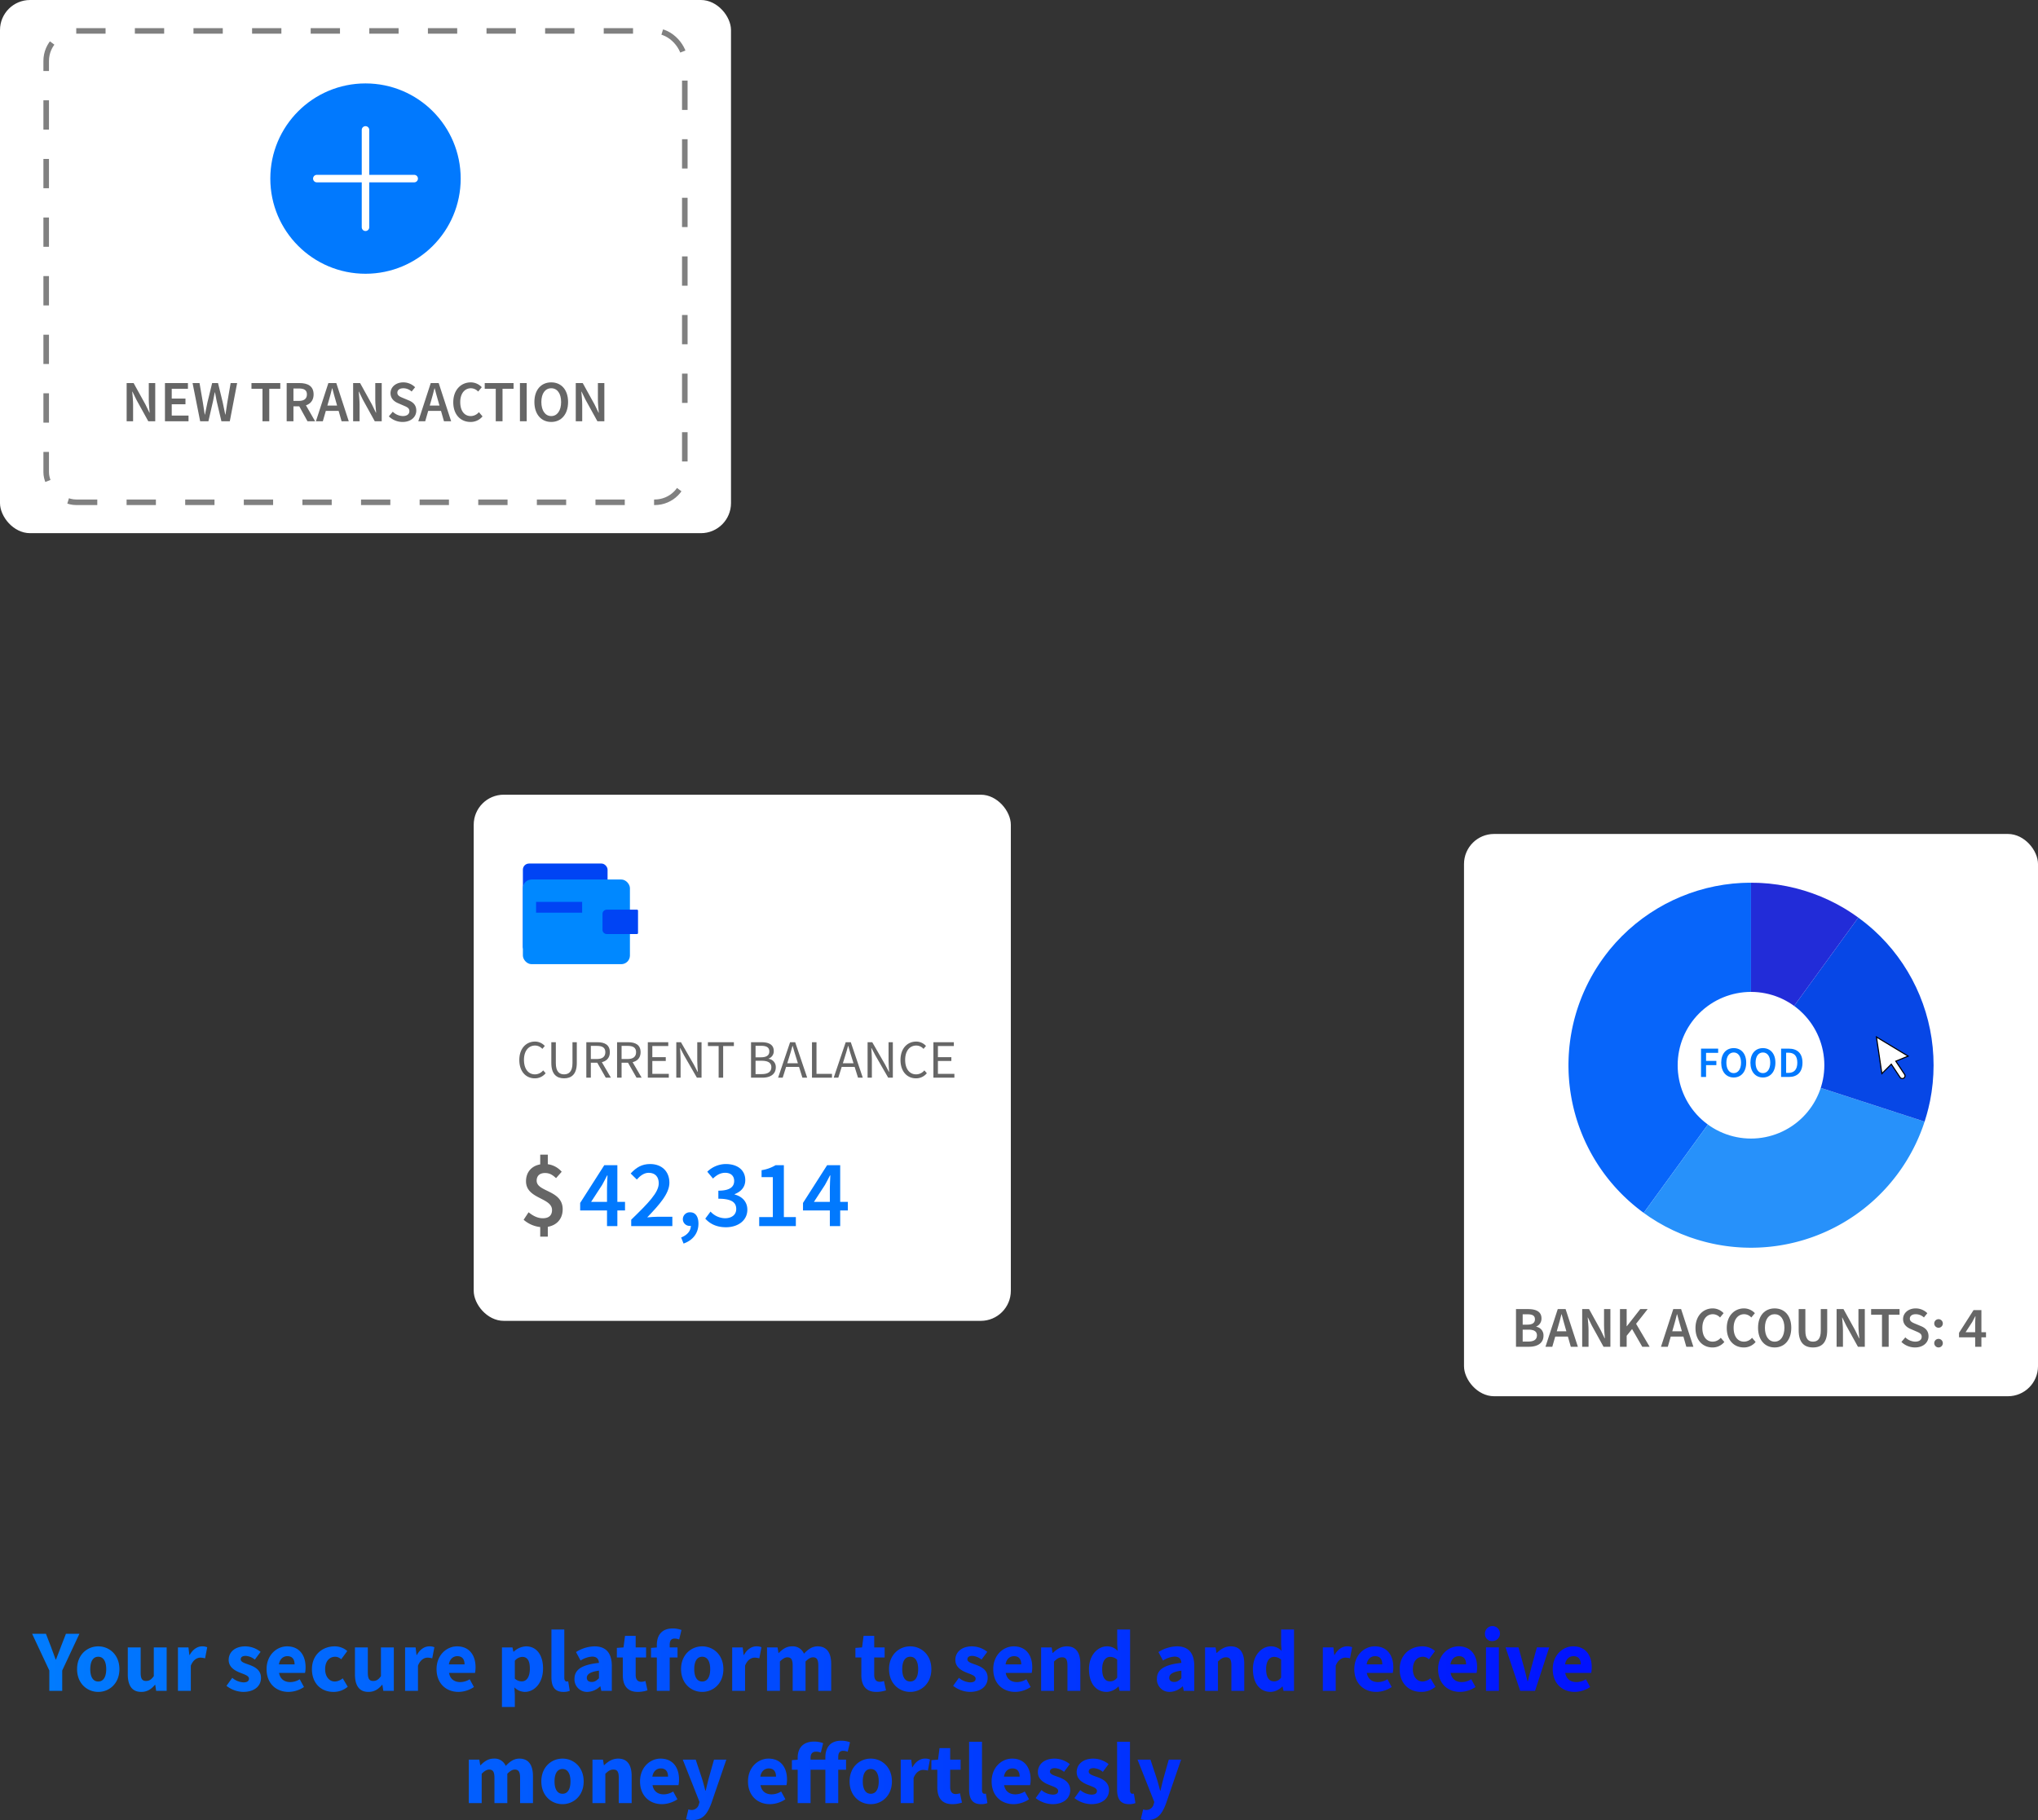 <svg id="Layer_1" data-name="Layer 1" xmlns="http://www.w3.org/2000/svg" xmlns:xlink="http://www.w3.org/1999/xlink" viewBox="0 0 1084.834 969.024"><rect x="0" y="0" width="1084.834" height="969.024" fill="#333333" stroke="none"/><defs><style>.cls-1,.cls-8,.cls-9{fill:none;}.cls-2{fill:url(#linear-gradient);}.cls-15,.cls-3{fill:#fff;}.cls-4{fill:#0044f4;}.cls-5{fill:#08f;}.cls-6{fill:#666;}.cls-7{fill:#0179fe;}.cls-8{stroke:gray;stroke-width:2.961px;stroke-dasharray:15.599 15.599;}.cls-15,.cls-8,.cls-9{stroke-miterlimit:10;}.cls-9{stroke:#fff;stroke-linecap:round;stroke-width:3.996px;}.cls-10{clip-path:url(#clip-path);}.cls-11{fill:#0765fa;}.cls-12{fill:#2791fa;}.cls-13{fill:#0747e6;}.cls-14{fill:#222cd8;}.cls-15{stroke:#000;stroke-width:0.577px;}</style><linearGradient id="linear-gradient" x1="52.273" y1="942.142" x2="882.471" y2="942.142" gradientUnits="userSpaceOnUse"><stop offset="0" stop-color="#017cfe"/><stop offset="0.997" stop-color="#0113fe"/></linearGradient><clipPath id="clip-path" transform="translate(-35.178 -24.362)"><path id="SVGID" class="cls-1" d="M967.243,494.306a97.186,97.186,0,1,0,97.185,97.188A97.187,97.187,0,0,0,967.243,494.306Zm0,136.226a39.038,39.038,0,1,1,39.038-39.038A39.04,39.04,0,0,1,967.243,630.532Z"/></clipPath></defs><path class="cls-2" d="M61.427,913.74,52.273,894.19H59.621l2.714,6.981c.812,2.277,1.607,4.383,2.474,6.736h.186c.867-2.353,1.733-4.459,2.566-6.736l2.714-6.981h7.177l-9.155,19.55v10.838H61.427Zm14.779-.719c0-7.691,5.414-12.134,11.267-12.134s11.267,4.443,11.267,12.134c0,7.674-5.414,12.117-11.267,12.117S76.206,920.694,76.206,913.02Zm15.51,0c0-4.003-1.409-6.602-4.243-6.602-2.835,0-4.244,2.599-4.244,6.602s1.409,6.585,4.244,6.585C90.308,919.606,91.716,917.024,91.716,913.02Zm11.485,2.786v-14.36H110.055v13.482c0,3.329.893,4.371,2.873,4.371,1.721,0,2.774-.724,4.112-2.544V901.446h6.854v23.132h-5.591l-.494-3.208h-.171c-1.93,2.303-4.108,3.768-7.262,3.768C105.346,925.137,103.201,921.588,103.201,915.806Zm26.696-14.36h5.591l.494,4.043h.171c1.684-3.088,4.212-4.603,6.571-4.603a6.436,6.436,0,0,1,2.76.467l-1.141,5.916a9.389,9.389,0,0,0-2.496-.374c-1.744,0-3.861,1.125-5.095,4.278v13.405h-6.854Zm25.829,20.46,3.084-4.269a10.021,10.021,0,0,0,5.967,2.429c2.039,0,2.922-.778,2.922-1.989,0-1.525-2.293-2.215-4.673-3.147-2.836-1.098-6.121-2.979-6.121-6.803,0-4.306,3.5-7.241,8.837-7.241a13.158,13.158,0,0,1,8.152,2.93l-3.067,4.116a8.598,8.598,0,0,0-4.871-1.975c-1.771,0-2.642.693-2.642,1.848,0,1.475,2.166,2.039,4.563,2.911,2.929,1.083,6.231,2.731,6.231,6.96,0,4.186-3.303,7.461-9.502,7.461A15.007,15.007,0,0,1,155.727,921.906Zm21.353-8.886c0-7.504,5.354-12.134,10.91-12.134,6.589,0,9.852,4.79,9.852,11.103a15.496,15.496,0,0,1-.285,3.028H183.719c.615,3.356,2.912,4.896,5.999,4.896a9.649,9.649,0,0,0,5.002-1.515l2.266,4.133a15.056,15.056,0,0,1-8.206,2.606C182.187,925.137,177.08,920.677,177.08,913.02Zm14.908-2.535c0-2.543-1.107-4.374-3.844-4.374-2.165,0-4.035,1.452-4.501,4.374Zm9.238,2.535c0-7.691,5.661-12.134,12.052-12.134a10.052,10.052,0,0,1,6.758,2.491l-3.238,4.406a4.678,4.678,0,0,0-3.136-1.365c-3.295,0-5.412,2.599-5.412,6.602s2.205,6.585,5.182,6.585a6.94,6.94,0,0,0,4.173-1.705l2.683,4.483a11.554,11.554,0,0,1-7.625,2.754C206.206,925.137,201.226,920.694,201.226,913.02Zm22.893,2.786v-14.36h6.854v13.482c0,3.329.893,4.371,2.873,4.371,1.721,0,2.774-.724,4.112-2.544V901.446h6.854v23.132h-5.591l-.494-3.208h-.17c-1.93,2.303-4.108,3.768-7.262,3.768C226.264,925.137,224.119,921.588,224.119,915.806Zm26.696-14.36h5.591l.494,4.043h.17c1.684-3.088,4.213-4.603,6.571-4.603a6.436,6.436,0,0,1,2.76.467l-1.141,5.916a9.389,9.389,0,0,0-2.496-.374c-1.744,0-3.861,1.125-5.095,4.278v13.405h-6.854Zm16.743,11.574c0-7.504,5.354-12.134,10.91-12.134,6.589,0,9.852,4.79,9.852,11.103a15.496,15.496,0,0,1-.285,3.028H274.198c.615,3.356,2.912,4.896,5.999,4.896a9.649,9.649,0,0,0,5.002-1.515l2.266,4.133a15.056,15.056,0,0,1-8.206,2.606C272.666,925.137,267.559,920.677,267.559,913.02Zm14.908-2.535c0-2.543-1.107-4.374-3.844-4.374-2.165,0-4.035,1.452-4.501,4.374Zm19.905-9.039h5.591l.494,2.276h.171a10.275,10.275,0,0,1,6.587-2.836c5.6,0,9.029,4.63,9.029,11.761,0,7.937-4.723,12.49-9.731,12.49a8.099,8.099,0,0,1-5.518-2.413l.231,3.658v6.779h-6.854Zm14.847,11.277c0-4.151-1.283-6.228-4.019-6.228a5.329,5.329,0,0,0-3.975,2.072v9.498a5.515,5.515,0,0,0,3.69,1.465C315.305,919.53,317.218,917.512,317.218,912.724Zm11.49,4.666V891.914h6.854v25.755c0,1.47.68,1.936,1.24,1.936a2.999,2.999,0,0,0,.839-.093l.818,5.054a8.857,8.857,0,0,1-3.44.571C330.316,925.137,328.709,922.07,328.709,917.39Zm12.268.773c0-4.874,3.878-7.512,13.026-8.477-.137-2.023-1.146-3.344-3.657-3.344a12.721,12.721,0,0,0-6.121,2.09l-2.436-4.5a18.899,18.899,0,0,1,9.88-3.045c5.913,0,9.189,3.379,9.189,10.467v13.224h-5.591l-.494-2.369h-.17a10.161,10.161,0,0,1-6.73,2.928A6.662,6.662,0,0,1,340.977,918.162Zm13.026-.305v-4.041c-4.874.658-6.463,2.05-6.463,3.8,0,1.491,1.025,2.22,2.654,2.22C351.744,919.837,352.786,919.069,354.003,917.858Zm12.692-1.69V906.824h-3.16V901.71l3.544-.264.801-6.142h5.669v6.142h5.545v5.378H373.548v9.261c0,2.623,1.191,3.675,2.994,3.675a6.896,6.896,0,0,0,2.199-.438l1.081,4.977a16.297,16.297,0,0,1-5.14.839C368.966,925.137,366.695,921.527,366.695,916.167ZM381.729,901.71l3.461-.264h10.632v5.378H381.729Zm3.077-1.463c0-4.883,2.266-8.893,8.509-8.893a13.386,13.386,0,0,1,4.614.822l-1.234,5.054a6.652,6.652,0,0,0-2.397-.498c-1.672,0-2.638.921-2.638,3.317v24.528h-6.854Zm12.901,12.773c0-7.691,5.414-12.134,11.267-12.134s11.267,4.443,11.267,12.134c0,7.674-5.414,12.117-11.267,12.117S397.707,920.694,397.707,913.02Zm15.51,0c0-4.003-1.409-6.602-4.243-6.602-2.835,0-4.244,2.599-4.244,6.602s1.409,6.585,4.244,6.585C411.809,919.606,413.217,917.024,413.217,913.02Zm11.704-11.574h5.591l.494,4.043h.17c1.684-3.088,4.212-4.603,6.571-4.603a6.436,6.436,0,0,1,2.76.467l-1.141,5.916a9.389,9.389,0,0,0-2.496-.374c-1.744,0-3.861,1.125-5.095,4.278v13.405h-6.854Zm18.553,0h5.591l.494,2.967h.171c1.898-1.908,3.971-3.527,7.009-3.527a6.398,6.398,0,0,1,6.385,3.895c2.035-2.123,4.206-3.895,7.262-3.895,4.997,0,7.235,3.549,7.235,9.331v14.36h-6.854v-13.482c0-3.328-.91-4.371-2.856-4.371-1.162,0-2.478.724-3.937,2.248v15.605H457.121v-13.482c0-3.328-.91-4.371-2.856-4.371-1.146,0-2.478.724-3.937,2.248v15.605H443.474Zm50.199,14.721V906.824h-3.16V901.71l3.544-.264.801-6.142h5.669v6.142h5.545v5.378H500.526v9.261c0,2.623,1.191,3.675,2.994,3.675a6.896,6.896,0,0,0,2.199-.438l1.081,4.977a16.297,16.297,0,0,1-5.14.839C495.944,925.137,493.673,921.527,493.673,916.167Zm14.744-3.147c0-7.691,5.414-12.134,11.267-12.134s11.267,4.443,11.267,12.134c0,7.674-5.414,12.117-11.267,12.117S508.417,920.694,508.417,913.02Zm15.51,0c0-4.003-1.409-6.602-4.243-6.602-2.835,0-4.244,2.599-4.244,6.602s1.409,6.585,4.244,6.585C522.518,919.606,523.927,917.024,523.927,913.02Zm18.609,8.886,3.084-4.269a10.021,10.021,0,0,0,5.967,2.429c2.039,0,2.922-.778,2.922-1.989,0-1.525-2.293-2.215-4.673-3.147-2.836-1.098-6.121-2.979-6.121-6.803,0-4.306,3.5-7.241,8.837-7.241a13.158,13.158,0,0,1,8.152,2.93l-3.067,4.116a8.598,8.598,0,0,0-4.871-1.975c-1.771,0-2.642.693-2.642,1.848,0,1.475,2.166,2.039,4.563,2.911,2.929,1.083,6.231,2.731,6.231,6.96,0,4.186-3.303,7.461-9.502,7.461A15.004,15.004,0,0,1,542.536,921.906Zm21.352-8.886c0-7.504,5.354-12.134,10.91-12.134,6.589,0,9.852,4.79,9.852,11.103a15.496,15.496,0,0,1-.285,3.028H570.528c.615,3.356,2.912,4.896,5.999,4.896a9.649,9.649,0,0,0,5.002-1.515l2.266,4.133a15.056,15.056,0,0,1-8.206,2.606C568.995,925.137,563.888,920.677,563.888,913.02Zm14.908-2.535c0-2.543-1.107-4.374-3.844-4.374-2.165,0-4.035,1.452-4.501,4.374Zm10.582-9.039H594.969l.494,2.93h.17c1.947-1.87,4.278-3.489,7.432-3.489,5.03,0,7.175,3.549,7.175,9.331v14.36h-6.854v-13.482c0-3.328-.894-4.371-2.873-4.371-1.722,0-2.774.801-4.282,2.248v15.605h-6.854Zm25.473,11.574c0-7.564,4.723-12.134,9.594-12.134a7.614,7.614,0,0,1,5.671,2.414l-.247-3.505V891.914h6.854v32.663h-5.592l-.494-2.293h-.17a9.166,9.166,0,0,1-6.154,2.853C618.565,925.137,614.851,920.573,614.851,913.02Zm15.018,4.436v-9.498a5.609,5.609,0,0,0-3.827-1.464c-2.22,0-4.167,2.049-4.167,6.448,0,4.54,1.568,6.586,4.222,6.586A4.409,4.409,0,0,0,629.869,917.457Zm21.142.706c0-4.874,3.878-7.512,13.026-8.477-.137-2.023-1.146-3.344-3.657-3.344a12.721,12.721,0,0,0-6.121,2.09l-2.436-4.5a18.899,18.899,0,0,1,9.88-3.045c5.913,0,9.189,3.379,9.189,10.467v13.224h-5.591l-.494-2.369h-.17a10.161,10.161,0,0,1-6.73,2.928A6.662,6.662,0,0,1,651.011,918.162Zm13.026-.305v-4.041c-4.874.658-6.463,2.05-6.463,3.8,0,1.491,1.025,2.22,2.654,2.22C661.779,919.837,662.82,919.069,664.037,917.858Zm12.603-16.412h5.592l.493,2.93h.17c1.947-1.87,4.278-3.489,7.432-3.489,5.03,0,7.175,3.549,7.175,9.331v14.36h-6.854v-13.482c0-3.328-.894-4.371-2.873-4.371-1.722,0-2.774.801-4.282,2.248v15.605h-6.854Zm25.473,11.574c0-7.564,4.723-12.134,9.594-12.134a7.614,7.614,0,0,1,5.671,2.414l-.247-3.505V891.914H723.985v32.663H718.393l-.494-2.293h-.17a9.166,9.166,0,0,1-6.154,2.853C705.827,925.137,702.114,920.573,702.114,913.02Zm15.018,4.436v-9.498a5.609,5.609,0,0,0-3.827-1.464c-2.22,0-4.167,2.049-4.167,6.448,0,4.54,1.568,6.586,4.222,6.586A4.408,4.408,0,0,0,717.131,917.457Zm22.206-16.011h5.592l.493,4.043h.17c1.684-3.088,4.212-4.603,6.571-4.603a6.436,6.436,0,0,1,2.76.467l-1.141,5.916a9.389,9.389,0,0,0-2.496-.374c-1.744,0-3.861,1.125-5.095,4.278v13.405h-6.854Zm16.743,11.574c0-7.504,5.354-12.134,10.91-12.134,6.589,0,9.852,4.79,9.852,11.103a15.496,15.496,0,0,1-.285,3.028H762.72c.615,3.356,2.912,4.896,5.999,4.896a9.649,9.649,0,0,0,5.002-1.515l2.266,4.133a15.056,15.056,0,0,1-8.206,2.606C761.187,925.137,756.08,920.677,756.08,913.02Zm14.908-2.535c0-2.543-1.107-4.374-3.844-4.374-2.165,0-4.035,1.452-4.501,4.374Zm9.238,2.535c0-7.691,5.661-12.134,12.052-12.134a10.052,10.052,0,0,1,6.758,2.491l-3.238,4.406a4.678,4.678,0,0,0-3.136-1.365c-3.295,0-5.412,2.599-5.412,6.602s2.205,6.585,5.182,6.585a6.941,6.941,0,0,0,4.173-1.705l2.683,4.483a11.554,11.554,0,0,1-7.625,2.754C785.207,925.137,780.226,920.694,780.226,913.02Zm20.464,0c0-7.504,5.354-12.134,10.91-12.134,6.589,0,9.852,4.79,9.852,11.103a15.496,15.496,0,0,1-.285,3.028H807.33c.615,3.356,2.912,4.896,5.999,4.896a9.649,9.649,0,0,0,5.002-1.515l2.266,4.133a15.056,15.056,0,0,1-8.206,2.606C805.797,925.137,800.69,920.677,800.69,913.02Zm14.908-2.535c0-2.543-1.107-4.374-3.844-4.374-2.165,0-4.035,1.452-4.501,4.374Zm10.05-16.005a3.987,3.987,0,1,1,3.967,3.583A3.649,3.649,0,0,1,825.648,894.48Zm.532,6.966h6.854v23.132h-6.854Zm10.409,0h6.887l3.01,10.92c.592,2.299,1.201,4.69,1.793,7.109h.186c.592-2.419,1.201-4.81,1.794-7.109l3.01-10.92H859.831l-7.547,23.132h-7.902Zm25.12,11.574c0-7.504,5.354-12.134,10.91-12.134,6.589,0,9.852,4.79,9.852,11.103a15.496,15.496,0,0,1-.285,3.028H868.348c.615,3.356,2.912,4.896,5.999,4.896a9.649,9.649,0,0,0,5.002-1.515l2.266,4.133a15.056,15.056,0,0,1-8.206,2.606C866.815,925.137,861.708,920.677,861.708,913.02Zm14.908-2.535c0-2.543-1.107-4.374-3.844-4.374-2.165,0-4.035,1.452-4.501,4.374ZM284.728,961.209h5.592l.493,2.968h.17c1.898-1.909,3.971-3.528,7.009-3.528a6.398,6.398,0,0,1,6.385,3.895c2.035-2.123,4.206-3.895,7.262-3.895,4.997,0,7.235,3.55,7.235,9.331v14.36H312.021V970.859c0-3.328-.91-4.371-2.856-4.371-1.162,0-2.478.724-3.937,2.248v15.605h-6.854V970.859c0-3.328-.91-4.371-2.856-4.371-1.146,0-2.478.724-3.937,2.248v15.605h-6.854Zm38.605,11.574c0-7.691,5.414-12.134,11.267-12.134,5.853,0,11.267,4.443,11.267,12.134,0,7.674-5.414,12.117-11.267,12.117C328.747,984.901,323.333,980.458,323.333,972.784Zm15.51,0c0-4.003-1.409-6.602-4.243-6.602-2.835,0-4.244,2.599-4.244,6.602S331.765,979.369,334.6,979.369C337.434,979.369,338.843,976.787,338.843,972.784Zm11.705-11.574h5.591l.494,2.93h.171c1.947-1.87,4.278-3.489,7.432-3.489,5.03,0,7.175,3.55,7.175,9.331v14.36h-6.854V970.859c0-3.328-.894-4.371-2.873-4.371-1.722,0-2.774.801-4.282,2.248v15.605h-6.854Zm25.32,11.574c0-7.504,5.354-12.134,10.91-12.134,6.589,0,9.852,4.79,9.852,11.103a15.496,15.496,0,0,1-.285,3.028H382.507c.615,3.356,2.912,4.896,5.999,4.896a9.658,9.658,0,0,0,5.002-1.513l2.266,4.131a15.056,15.056,0,0,1-8.206,2.606C380.974,984.901,375.867,980.441,375.867,972.784Zm14.908-2.535c0-2.543-1.107-4.374-3.844-4.374-2.165,0-4.035,1.452-4.501,4.374Zm9.602,22.671,1.218-5.224a6.935,6.935,0,0,0,1.558.296,3.961,3.961,0,0,0,4.047-3.037l.346-1.205-8.924-22.539h6.887l3.306,9.953c.669,2.096,1.217,4.29,1.826,6.555h.186c.515-2.189,1.031-4.382,1.607-6.555l2.807-9.953h6.563l-8.03,23.382c-2.194,5.795-4.663,8.794-10.099,8.794A10.631,10.631,0,0,1,400.377,992.919Zm32.966-20.135c0-7.504,5.354-12.134,10.91-12.134,6.589,0,9.852,4.79,9.852,11.103a15.496,15.496,0,0,1-.285,3.028H439.983c.615,3.356,2.912,4.896,5.999,4.896a9.658,9.658,0,0,0,5.002-1.513l2.266,4.131a15.056,15.056,0,0,1-8.206,2.606C438.45,984.901,433.343,980.441,433.343,972.784Zm14.908-2.535c0-2.543-1.107-4.374-3.844-4.374-2.165,0-4.035,1.452-4.501,4.374Zm8.458-8.775,3.461-.264H485.536v5.378H456.708Zm3.077-1.298c0-4.74,2.468-8.59,8.761-8.59a13.179,13.179,0,0,1,4.789.838l-1.234,5.054a6.129,6.129,0,0,0-2.726-.515c-1.568,0-2.736.992-2.736,3.17V984.341h-6.854Zm14.734-.164c0-4.883,2.266-8.893,8.509-8.893a13.393,13.393,0,0,1,4.614.822l-1.235,5.054a6.652,6.652,0,0,0-2.397-.498c-1.672,0-2.638.921-2.638,3.317V984.341h-6.854Zm12.897,12.773c0-7.691,5.414-12.134,11.267-12.134,5.853,0,11.267,4.443,11.267,12.134,0,7.674-5.414,12.117-11.267,12.117C492.83,984.901,487.417,980.458,487.417,972.784Zm15.51,0c0-4.003-1.409-6.602-4.243-6.602-2.835,0-4.244,2.599-4.244,6.602s1.409,6.585,4.244,6.585C501.518,979.369,502.927,976.787,502.927,972.784Zm11.705-11.574h5.591l.494,4.043h.17c1.684-3.088,4.213-4.603,6.571-4.603a6.436,6.436,0,0,1,2.76.467l-1.141,5.916a9.389,9.389,0,0,0-2.496-.374c-1.744,0-3.861,1.125-5.095,4.278v13.405h-6.854Zm19.48,14.721v-9.344h-3.16v-5.114l3.544-.264.801-6.142h5.669v6.142h5.545v5.378h-5.545v9.261c0,2.623,1.191,3.675,2.994,3.675a6.896,6.896,0,0,0,2.199-.438l1.081,4.977a16.297,16.297,0,0,1-5.14.839C536.383,984.901,534.111,981.29,534.111,975.931Zm16.926,1.222V951.678H557.891v25.755c0,1.47.68,1.936,1.24,1.936a2.999,2.999,0,0,0,.839-.093l.818,5.054a8.857,8.857,0,0,1-3.44.571C552.645,984.901,551.037,981.833,551.037,977.153Zm11.988-4.369c0-7.504,5.354-12.134,10.91-12.134,6.589,0,9.852,4.79,9.852,11.103a15.496,15.496,0,0,1-.285,3.028H569.665c.615,3.356,2.912,4.896,5.999,4.896a9.658,9.658,0,0,0,5.002-1.513l2.266,4.131a15.056,15.056,0,0,1-8.206,2.606C568.132,984.901,563.026,980.441,563.026,972.784Zm14.908-2.535c0-2.543-1.107-4.374-3.844-4.374-2.165,0-4.035,1.452-4.501,4.374Zm8.536,11.421,3.084-4.269a10.021,10.021,0,0,0,5.967,2.429c2.039,0,2.922-.778,2.922-1.989,0-1.525-2.293-2.215-4.673-3.147-2.836-1.098-6.121-2.979-6.121-6.803,0-4.306,3.5-7.241,8.837-7.241a13.158,13.158,0,0,1,8.152,2.93l-3.067,4.116a8.598,8.598,0,0,0-4.871-1.975c-1.771,0-2.642.693-2.642,1.848,0,1.475,2.166,2.039,4.563,2.911,2.929,1.083,6.231,2.731,6.231,6.96,0,4.186-3.303,7.461-9.502,7.461A15.007,15.007,0,0,1,586.469,981.67Zm20.651,0,3.084-4.269a10.021,10.021,0,0,0,5.967,2.429c2.039,0,2.922-.778,2.922-1.989,0-1.525-2.293-2.215-4.673-3.147-2.836-1.098-6.121-2.979-6.121-6.803,0-4.306,3.5-7.241,8.837-7.241a13.158,13.158,0,0,1,8.152,2.93l-3.067,4.116a8.598,8.598,0,0,0-4.871-1.975c-1.771,0-2.642.693-2.642,1.848,0,1.475,2.166,2.039,4.563,2.911,2.929,1.083,6.231,2.731,6.231,6.96,0,4.186-3.303,7.461-9.502,7.461A15.004,15.004,0,0,1,607.12,981.67Zm22.695-4.517V951.678h6.854v25.755c0,1.47.68,1.936,1.24,1.936a2.999,2.999,0,0,0,.839-.093l.818,5.054a8.857,8.857,0,0,1-3.44.571C631.423,984.901,629.815,981.833,629.815,977.153ZM642.447,992.919l1.218-5.224a6.935,6.935,0,0,0,1.558.296,3.961,3.961,0,0,0,4.047-3.037l.346-1.205-8.924-22.539h6.887l3.306,9.953c.669,2.096,1.217,4.29,1.826,6.555h.186c.515-2.189,1.031-4.382,1.607-6.555l2.807-9.953h6.563l-8.03,23.382c-2.194,5.795-4.663,8.794-10.099,8.794A10.631,10.631,0,0,1,642.447,992.919Z" transform="translate(-35.178 -24.362)"/><rect class="cls-3" x="252.157" y="423.101" width="285.913" height="280.128" rx="16"/><rect class="cls-4" x="278.336" y="459.751" width="45.074" height="47.625" rx="3.261"/><rect class="cls-5" x="278.336" y="468.255" width="56.98" height="45.074" rx="4.613"/><path class="cls-4" d="M322.975,484.308h16.107a.54.54,0,0,1,.54.54v11.89a.54.54,0,0,1-.54.54H322.975a2.265,2.265,0,0,1-2.265-2.265v-8.438a2.265,2.265,0,0,1,2.265-2.265Z"/><rect class="cls-4" x="285.352" y="480.162" width="24.525" height="5.741"/><path class="cls-6" d="M311.61,588.701c0-6.088,3.588-9.8,8.376-9.8a7.035,7.035,0,0,1,5.192,2.328l-1.316,1.564a5.134,5.134,0,0,0-3.833-1.78c-3.568,0-5.938,2.922-5.938,7.625,0,4.745,2.265,7.718,5.843,7.718a5.666,5.666,0,0,0,4.376-2.12l1.316,1.506a7.279,7.279,0,0,1-5.791,2.725C315.133,598.467,311.61,594.83,311.61,588.701Z" transform="translate(-35.178 -24.362)"/><path class="cls-6" d="M328.651,590.327v-11.081h2.401v11.147c0,4.536,1.917,5.962,4.382,5.962,2.501,0,4.476-1.426,4.476-5.962V579.246H342.212v11.081c0,6.058-2.925,8.14-6.778,8.14S328.651,596.385,328.651,590.327Z" transform="translate(-35.178 -24.362)"/><path class="cls-6" d="M347.282,579.246h5.912c3.844,0,6.605,1.38,6.605,5.313,0,3.77-2.761,5.585-6.605,5.585h-3.51v7.978H347.282Zm5.567,8.949c2.938,0,4.553-1.19,4.553-3.636,0-2.483-1.616-3.364-4.553-3.364h-3.165v7.001Zm-.128,1.291,1.882-1.243,5.759,9.879h-2.722Z" transform="translate(-35.178 -24.362)"/><path class="cls-6" d="M363.648,579.246h5.912c3.844,0,6.605,1.38,6.605,5.313,0,3.77-2.761,5.585-6.605,5.585h-3.51v7.978H363.648Zm5.567,8.949c2.938,0,4.553-1.19,4.553-3.636,0-2.483-1.616-3.364-4.553-3.364h-3.165v7.001Zm-.128,1.291,1.882-1.243,5.759,9.879h-2.722Z" transform="translate(-35.178 -24.362)"/><path class="cls-6" d="M380.014,579.246h10.881v2.033h-8.478v5.914h7.151v2.033h-7.151v6.862h8.766v2.033H380.014Z" transform="translate(-35.178 -24.362)"/><path class="cls-6" d="M395.173,579.246h2.481l6.831,11.866,2.037,3.909h.115c-.12-1.904-.305-4.032-.305-6.005v-9.77h2.281v18.876h-2.48l-6.833-11.877-2.037-3.897h-.115c.122,1.91.306,3.923.306,5.896v9.878h-2.282Z" transform="translate(-35.178 -24.362)"/><path class="cls-6" d="M417.714,581.279h-5.709v-2.033h13.822v2.033h-5.71v16.843h-2.402Z" transform="translate(-35.178 -24.362)"/><path class="cls-6" d="M434.955,579.246h5.603c3.839,0,6.493,1.305,6.493,4.623a4.134,4.134,0,0,1-2.758,4.099v.115a4.354,4.354,0,0,1,3.839,4.517c0,3.709-2.936,5.522-7.144,5.522h-6.033Zm5.198,8.032c3.209,0,4.539-1.184,4.539-3.097,0-2.205-1.512-3.028-4.43-3.028h-2.904v6.126Zm.49,8.938c3.228,0,5.13-1.162,5.13-3.707,0-2.326-1.829-3.388-5.13-3.388h-3.285v7.095Z" transform="translate(-35.178 -24.362)"/><path class="cls-6" d="M455.75,579.246h2.71l6.386,18.876H462.302l-3.292-10.542c-.678-2.11-1.284-4.182-1.889-6.361h-.115c-.585,2.188-1.191,4.25-1.869,6.361l-3.328,10.542h-2.444Zm-3.028,11.209h8.692v1.917h-8.692Z" transform="translate(-35.178 -24.362)"/><path class="cls-6" d="M467.401,579.246h2.402v16.843h8.239v2.033H467.401Z" transform="translate(-35.178 -24.362)"/><path class="cls-6" d="M485.349,579.246h2.71l6.386,18.876h-2.544l-3.292-10.542c-.678-2.11-1.284-4.182-1.889-6.361h-.115c-.585,2.188-1.191,4.25-1.869,6.361l-3.328,10.542h-2.444Zm-3.028,11.209h8.692v1.917h-8.692Z" transform="translate(-35.178 -24.362)"/><path class="cls-6" d="M497,579.246H499.481l6.831,11.866,2.037,3.909h.115c-.12-1.904-.305-4.032-.305-6.005v-9.77h2.281v18.876h-2.48l-6.833-11.877-2.037-3.897h-.115c.122,1.91.306,3.923.306,5.896v9.878h-2.282Z" transform="translate(-35.178 -24.362)"/><path class="cls-6" d="M514.515,588.701c0-6.088,3.588-9.8,8.376-9.8a7.035,7.035,0,0,1,5.191,2.328l-1.316,1.564a5.132,5.132,0,0,0-3.832-1.78c-3.568,0-5.938,2.922-5.938,7.625,0,4.745,2.265,7.718,5.843,7.718a5.665,5.665,0,0,0,4.375-2.12l1.316,1.506a7.279,7.279,0,0,1-5.791,2.725C518.038,598.467,514.515,594.83,514.515,588.701Z" transform="translate(-35.178 -24.362)"/><path class="cls-6" d="M532.036,579.246h10.881v2.033h-8.478v5.914h7.151v2.033h-7.151v6.862h8.766v2.033H532.036Z" transform="translate(-35.178 -24.362)"/><path class="cls-7" d="M358.294,656.916c0-1.887.164-4.862.266-6.749h-.205c-.816,1.692-1.733,3.303-2.648,5.036l-5.893,9.052h18.064v4.545H344.003v-3.996l12.844-20.102h6.954v32.437H358.294Z" transform="translate(-35.178 -24.362)"/><path class="cls-7" d="M371.173,673.735c8.991-8.746,14.659-14.434,14.659-19.388,0-3.415-1.876-5.586-5.363-5.586-2.508,0-4.586,1.651-6.32,3.588l-3.262-3.221c2.955-3.201,5.934-5.036,10.356-5.036,6.199,0,10.257,3.934,10.257,9.95,0,5.769-5.343,11.702-11.806,18.45,1.713-.162,3.853-.326,5.443-.326h7.933v4.975H371.173Z" transform="translate(-35.178 -24.362)"/><path class="cls-7" d="M397.748,683.195c3.334-1.285,5.2-3.608,5.169-6.32l-.286-4.405,2.252,3.64a3.309,3.309,0,0,1-2.426.906,3.557,3.557,0,0,1-3.791-3.608,3.654,3.654,0,0,1,3.914-3.608c2.794,0,4.384,2.262,4.384,6.035,0,4.995-2.896,8.849-7.93,10.602Z" transform="translate(-35.178 -24.362)"/><path class="cls-7" d="M410.604,673.165l2.794-3.752a10.747,10.747,0,0,0,7.687,3.547c3.546,0,5.992-1.834,5.992-4.893,0-3.344-2.15-5.504-9.52-5.504v-4.282c6.34,0,8.421-2.201,8.421-5.178,0-2.711-1.805-4.342-4.791-4.342-2.508,0-4.528,1.203-6.486,3.058l-3.037-3.629a14.367,14.367,0,0,1,9.766-4.098c6.199,0,10.459,3.098,10.459,8.573,0,3.619-2.14,6.065-5.647,7.452v.203c3.835 1,6.749,3.752,6.749,8.073,0,5.913-5.159,9.358-11.397,9.358C416.364,677.751,412.89,675.733,410.604,673.165Z" transform="translate(-35.178 -24.362)"/><path class="cls-7" d="M439.301,672.35h7.258V651.064h-5.992v-3.69a20.882,20.882,0,0,0,7.483-2.67h4.382v27.646h6.381v4.791h-19.511Z" transform="translate(-35.178 -24.362)"/><path class="cls-7" d="M476.909,656.916c0-1.887.164-4.862.266-6.749h-.205c-.816,1.692-1.733,3.303-2.648,5.036l-5.893,9.052h18.064v4.545H462.618v-3.996l12.844-20.102h6.954v32.437h-5.507Z" transform="translate(-35.178 -24.362)"/><path class="cls-6" d="M313.911,673.776l2.631-3.996c2.385,1.916,4.811,3.18,7.565,3.18,3.323,0,4.914-1.621,4.914-4.363,0-6.729-13.843-5.801-13.843-15.352,0-5.526,3.924-9.155,9.848-9.155a11.825,11.825,0,0,1,9.142,4.118l-3.006,3.405c-1.876-1.754-3.436-2.733-5.872-2.733-2.781,0-4.443,1.469-4.443,4.078,0,6.116,13.843,4.893,13.843,15.23,0,5.647-3.876,9.561-10.581,9.561A16.179,16.179,0,0,1,313.911,673.776Zm8.827-34.68h4.037v6.952h-4.037Zm0,36.372h4.037v7.278h-4.037Z" transform="translate(-35.178 -24.362)"/><rect class="cls-3" width="389.114" height="283.865" rx="16"/><rect class="cls-8" x="24.588" y="16.45" width="339.938" height="250.966" rx="16"/><circle class="cls-7" cx="194.557" cy="95.08" r="50.668"/><line class="cls-9" x1="194.557" y1="69.161" x2="194.557" y2="120.998"/><line class="cls-9" x1="168.639" y1="95.08" x2="220.476" y2="95.08"/><path class="cls-6" d="M102.593,228.31h3.705l6.316,11.426,2.101,4.339h.124c-.174-2.101-.46-4.675-.46-6.938v-8.828h3.431V248.638h-3.705l-6.316-11.445-2.101-4.321h-.124c.174,2.151.46,4.6.46,6.864v8.902h-3.431Z" transform="translate(-35.178 -24.362)"/><path class="cls-6" d="M122.986,228.31H135.22v3.034h-8.628v5.21h7.31v3.033h-7.31v6.018h8.939V248.638H122.986Z" transform="translate(-35.178 -24.362)"/><path class="cls-6" d="M137.685,228.31h3.705l1.765,10.27c.33,2.164.677,4.327,1.007,6.491h.124c.423-2.164.87-4.346,1.318-6.491l2.5-10.27h3.133l2.499,10.27c.447,2.108.896,4.308,1.343,6.491h.124c.33-2.182.653-4.365.982-6.491l1.765-10.27h3.457L157.504,248.638h-4.464l-2.524-10.705c-.335-1.579-.634-3.134-.895-4.675h-.124c-.28,1.541-.584,3.095-.92,4.675L146.115,248.638H141.726Z" transform="translate(-35.178 -24.362)"/><path class="cls-6" d="M174.903,231.344h-5.869v-3.034h15.343v3.034h-5.868V248.638h-3.606Z" transform="translate(-35.178 -24.362)"/><path class="cls-6" d="M187.774,228.31h6.851c4.227,0,7.484,1.492,7.484,6.03,0,4.37-3.257,6.353-7.484,6.353h-3.245v7.945h-3.606Zm6.478,9.499c2.785,0,4.302-1.157,4.302-3.469,0-2.338-1.517-3.146-4.302-3.146h-2.872v6.615Zm-.305,1.921,2.611-2.15,6.347,11.059h-4.053Z" transform="translate(-35.178 -24.362)"/><path class="cls-6" d="M209.971,228.31h4.227l6.626,20.328H217.008l-3.096-10.817c-.646-2.151-1.243-4.469-1.84-6.702h-.124c-.559,2.25-1.156,4.55-1.803,6.702L207.024,248.638h-3.68Zm-2.711,11.991h9.573v2.829h-9.573Z" transform="translate(-35.178 -24.362)"/><path class="cls-6" d="M223.153,228.31h3.705l6.316,11.426,2.101,4.339h.124c-.174-2.101-.46-4.675-.46-6.938v-8.828h3.431V248.638h-3.705l-6.316-11.445-2.101-4.321h-.124c.174,2.151.46,4.6.46,6.864v8.902H223.153Z" transform="translate(-35.178 -24.362)"/><path class="cls-6" d="M242.154,246.034l2.101-2.474a7.982,7.982,0,0,0,5.296,2.319c2.288,0,3.543-1.039,3.543-2.624,0-1.672-1.311-2.207-3.158-2.99l-2.779-1.206c-2.002-.833-4.109-2.418-4.109-5.39,0-3.238,2.86-5.732,6.825-5.732a8.91,8.91,0,0,1,6.266,2.592l-1.853,2.288a6.546,6.546,0,0,0-4.414-1.747c-1.927,0-3.183.901-3.183,2.388,0,1.598,1.548,2.188,3.233,2.878l2.742,1.15c2.418,1.007,4.109,2.536,4.109,5.483,0,3.295-2.735,6.042-7.298,6.042A10.473,10.473,0,0,1,242.154,246.034Z" transform="translate(-35.178 -24.362)"/><path class="cls-6" d="M264.468,228.31h4.227l6.626,20.328h-3.817l-3.096-10.817c-.646-2.151-1.243-4.469-1.84-6.702h-.124c-.559,2.25-1.156,4.55-1.803,6.702L261.521,248.638h-3.68Zm-2.711,11.991h9.573v2.829h-9.573Z" transform="translate(-35.178 -24.362)"/><path class="cls-6" d="M276.457,238.543c0-6.652,4.165-10.606,9.313-10.606a8.081,8.081,0,0,1,5.856,2.573l-1.927,2.325a5.307,5.307,0,0,0-3.854-1.766c-3.307,0-5.682,2.797-5.682,7.361,0,4.637,2.188,7.448,5.595,7.448a5.722,5.722,0,0,0,4.339-2.089l1.927,2.263a8.107,8.107,0,0,1-6.403,2.959C280.51,249.011,276.457,245.269,276.457,238.543Z" transform="translate(-35.178 -24.362)"/><path class="cls-6" d="M299.07,231.344h-5.869v-3.034h15.343v3.034H302.675V248.638h-3.606Z" transform="translate(-35.178 -24.362)"/><path class="cls-6" d="M311.941,228.31h3.606V248.638H311.941Z" transform="translate(-35.178 -24.362)"/><path class="cls-6" d="M319.638,238.393c0-6.577,3.668-10.456,8.965-10.456,5.296,0,8.964,3.898,8.964,10.456,0,6.577-3.668,10.618-8.964,10.618C323.306,249.011,319.638,244.97,319.638,238.393Zm14.224,0c0-4.563-2.064-7.323-5.259-7.323-3.196,0-5.259,2.761-5.259,7.323,0,4.563,2.064,7.485,5.259,7.485C331.798,245.878,333.862,242.956,333.862,238.393Z" transform="translate(-35.178 -24.362)"/><path class="cls-6" d="M341.661,228.31h3.705l6.316,11.426,2.101,4.339h.124c-.174-2.101-.46-4.675-.46-6.938v-8.828h3.431V248.638h-3.705l-6.316-11.445-2.101-4.321h-.124c.174,2.151.46,4.6.46,6.864v8.902h-3.431Z" transform="translate(-35.178 -24.362)"/><rect class="cls-3" x="779.295" y="444.004" width="305.539" height="299.357" rx="16"/><path class="cls-6" d="M842.147,721.328h6.415c4.12,0,7.149,1.264,7.149,4.943a4.5,4.5,0,0,1-2.784,4.341v.123a4.591,4.591,0,0,1,3.852,4.759c0,4.01-3.287,5.887-7.702,5.887h-6.929Zm6.095,8.278c2.797,0,3.986-1.092,3.986-2.833,0-1.938-1.312-2.674-3.912-2.674H845.704v5.507Zm.466,9.002c2.943,0,4.586-1.055,4.586-3.311,0-2.11-1.594-3.03-4.586-3.03H845.704v6.341Z" transform="translate(-35.178 -24.362)"/><path class="cls-6" d="M864.38,721.328h4.17L875.087,741.38h-3.766l-3.053-10.67c-.637-2.122-1.226-4.409-1.815-6.611h-.123c-.552,2.22-1.141,4.489-1.778,6.611l-3.078,10.67h-3.631Zm-2.674,11.829h9.444v2.79h-9.444Z" transform="translate(-35.178 -24.362)"/><path class="cls-6" d="M877.383,721.328h3.655l6.229,11.271,2.074,4.28h.123c-.173-2.073-.453-4.612-.453-6.844v-8.708h3.384V741.38h-3.655l-6.229-11.29-2.074-4.262h-.123c.173,2.122.453,4.538.453,6.77V741.38h-3.384Z" transform="translate(-35.178 -24.362)"/><path class="cls-6" d="M897.499,721.328h3.557v9.113h.098l7.138-9.113h3.949l-6.169,7.825L913.283,741.38h-3.925l-5.421-9.431-2.882,3.582V741.38h-3.557Z" transform="translate(-35.178 -24.362)"/><path class="cls-6" d="M925.865,721.328h4.17L936.573,741.38h-3.766L929.753,730.71c-.637-2.122-1.226-4.409-1.815-6.611h-.123c-.552,2.22-1.141,4.489-1.778,6.611l-3.078,10.67h-3.631Zm-2.674,11.829h9.444v2.79h-9.444Z" transform="translate(-35.178 -24.362)"/><path class="cls-6" d="M937.691,731.422c0-6.561,4.109-10.462,9.187-10.462a7.971,7.971,0,0,1,5.776,2.538l-1.901,2.294a5.235,5.235,0,0,0-3.802-1.742c-3.261,0-5.605,2.759-5.605,7.261,0,4.574,2.159,7.346,5.519,7.346a5.641,5.641,0,0,0,4.28-2.061l1.901,2.232a7.994,7.994,0,0,1-6.316,2.919C941.689,741.748,937.691,738.056,937.691,731.422Z" transform="translate(-35.178 -24.362)"/><path class="cls-6" d="M954.342,731.422c0-6.561,4.109-10.462,9.187-10.462a7.971,7.971,0,0,1,5.776,2.538l-1.901,2.294a5.235,5.235,0,0,0-3.802-1.742c-3.261,0-5.605,2.759-5.605,7.261,0,4.574,2.159,7.346,5.519,7.346a5.641,5.641,0,0,0,4.28-2.061l1.901,2.232a7.994,7.994,0,0,1-6.316,2.919C958.34,741.748,954.342,738.056,954.342,731.422Z" transform="translate(-35.178 -24.362)"/><path class="cls-6" d="M970.994,731.274c0-6.488,3.618-10.314,8.843-10.314,5.224,0,8.842,3.845,8.842,10.314,0,6.488-3.618,10.474-8.842,10.474C974.612,741.748,970.994,737.762,970.994,731.274Zm14.031,0c0-4.501-2.036-7.224-5.188-7.224s-5.188,2.723-5.188,7.224c0,4.501,2.036,7.384,5.188,7.384S985.025,735.775,985.025,731.274Z" transform="translate(-35.178 -24.362)"/><path class="cls-6" d="M992.621,732.587v-11.259h3.557v11.528c0,4.366,1.631,5.801,4.06,5.801,2.453,0,4.144-1.435,4.144-5.801v-11.528h3.423v11.259c0,6.586-2.919,9.161-7.567,9.161C995.588,741.748,992.621,739.172,992.621,732.587Z" transform="translate(-35.178 -24.362)"/><path class="cls-6" d="M1012.806,721.328h3.655l6.229,11.271,2.074,4.28h.123c-.173-2.073-.454-4.612-.454-6.844v-8.708h3.384V741.38h-3.655l-6.229-11.29-2.074-4.262h-.123c.173,2.122.454,4.538.454,6.77V741.38h-3.384Z" transform="translate(-35.178 -24.362)"/><path class="cls-6" d="M1036.969,724.32h-5.788v-2.993h15.134v2.993h-5.788V741.38h-3.557Z" transform="translate(-35.178 -24.362)"/><path class="cls-6" d="M1047.311,738.811l2.072-2.441a7.872,7.872,0,0,0,5.225,2.287c2.256,0,3.495-1.025,3.495-2.588,0-1.649-1.295-2.177-3.116-2.949L1052.247,731.93c-1.974-.821-4.053-2.385-4.053-5.316,0-3.194,2.821-5.654,6.733-5.654a8.792,8.792,0,0,1,6.182,2.557l-1.828,2.257a6.457,6.457,0,0,0-4.354-1.723c-1.901,0-3.139.889-3.139,2.355,0,1.576,1.526,2.158,3.189,2.839l2.704,1.134c2.386.993,4.053,2.501,4.053,5.408,0,3.25-2.698,5.96-7.199,5.96A10.328,10.328,0,0,1,1047.311,738.811Z" transform="translate(-35.178 -24.362)"/><path class="cls-6" d="M1064.785,728.882a2.283,2.283,0,1,1,2.28,2.379A2.291,2.291,0,0,1,1064.785,728.882Zm0,10.486a2.283,2.283,0,1,1,2.28,2.379A2.291,2.291,0,0,1,1064.785,739.368Z" transform="translate(-35.178 -24.362)"/><path class="cls-6" d="M1086.574,729.214c0-1.134.098-2.926.16-4.06h-.123c-.491,1.018-1.042,1.987-1.594,3.03l-3.544,5.446h10.865v2.735h-14.361V733.96l7.727-12.093h4.181V741.38h-3.311Z" transform="translate(-35.178 -24.362)"/><path class="cls-7" d="M940.643,582.653h9.118v2.252h-6.441v4.282h5.482v2.252h-5.482v6.303h-2.676Z" transform="translate(-35.178 -24.362)"/><path class="cls-7" d="M951.381,590.138c0-4.882,2.722-7.761,6.654-7.761s6.654,2.893,6.654,7.761c0,4.882-2.723,7.882-6.654,7.882S951.381,595.02,951.381,590.138Zm10.557,0c0-3.387-1.532-5.436-3.903-5.436-2.372,0-3.904,2.049-3.904,5.436s1.532,5.556,3.904,5.556C960.407,595.693,961.938,593.524,961.938,590.138Z" transform="translate(-35.178 -24.362)"/><path class="cls-7" d="M966.927,590.138c0-4.882,2.722-7.761,6.653-7.761s6.654,2.893,6.654,7.761c0,4.882-2.723,7.882-6.654,7.882S966.927,595.02,966.927,590.138Zm10.558,0c0-3.387-1.532-5.436-3.904-5.436-2.371,0-3.903,2.049-3.903,5.436s1.532,5.556,3.903,5.556C975.952,595.693,977.484,593.524,977.484,590.138Z" transform="translate(-35.178 -24.362)"/><path class="cls-7" d="M983.266,582.653H987.29c4.623,0,7.354,2.492,7.354,7.484,0,4.993-2.731,7.604-7.217,7.604h-4.162Zm3.849,12.92c3.036,0,4.78-1.726,4.78-5.436s-1.744-5.315-4.78-5.315h-1.172v10.751Z" transform="translate(-35.178 -24.362)"/><g class="cls-10"><path class="cls-11" d="M967.243,591.493l-57.109,78.604A97.16,97.16,0,0,1,888.639,534.384c18.924-26.047,46.408-40.051,78.604-40.051Z" transform="translate(-35.178 -24.362)"/><path class="cls-12" d="M967.243,591.493l92.405,30.024A97.16,97.16,0,0,1,937.219,683.898a92.364,92.364,0,0,1-27.085-13.801Z" transform="translate(-35.178 -24.362)"/><path class="cls-13" d="M967.243,591.493l57.109-78.604c34.729,25.232,48.561,67.801,35.295,108.628Z" transform="translate(-35.178 -24.362)"/><path class="cls-14" d="M967.243,591.493V494.333c21.464,0,39.744,5.94,57.109,18.556Z" transform="translate(-35.178 -24.362)"/></g><path class="cls-15" d="M1050.89,586.655l-6.567,2.687,4.718,7.089a1.447,1.447,0,0,1-2.403,1.599l-4.718-7.089-5.014,5.021-.181-1.22-.182-1.219-.181-1.22-.18-1.219-.182-1.219-.181-1.22-.182-1.219-.18-1.219-.181-1.22-.182-1.219-.181-1.22-.18-1.219-.182-1.219-.181-1.22-.182-1.219-.18-1.219,1.055.636,1.054.639,1.056.638,1.056.638,1.053.637,1.056.638,1.056.638,1.054.639,1.055.636,1.054.639,1.056.638,1.056.638,1.053.637,1.056.638,1.056.638Z" transform="translate(-35.178 -24.362)"/></svg>